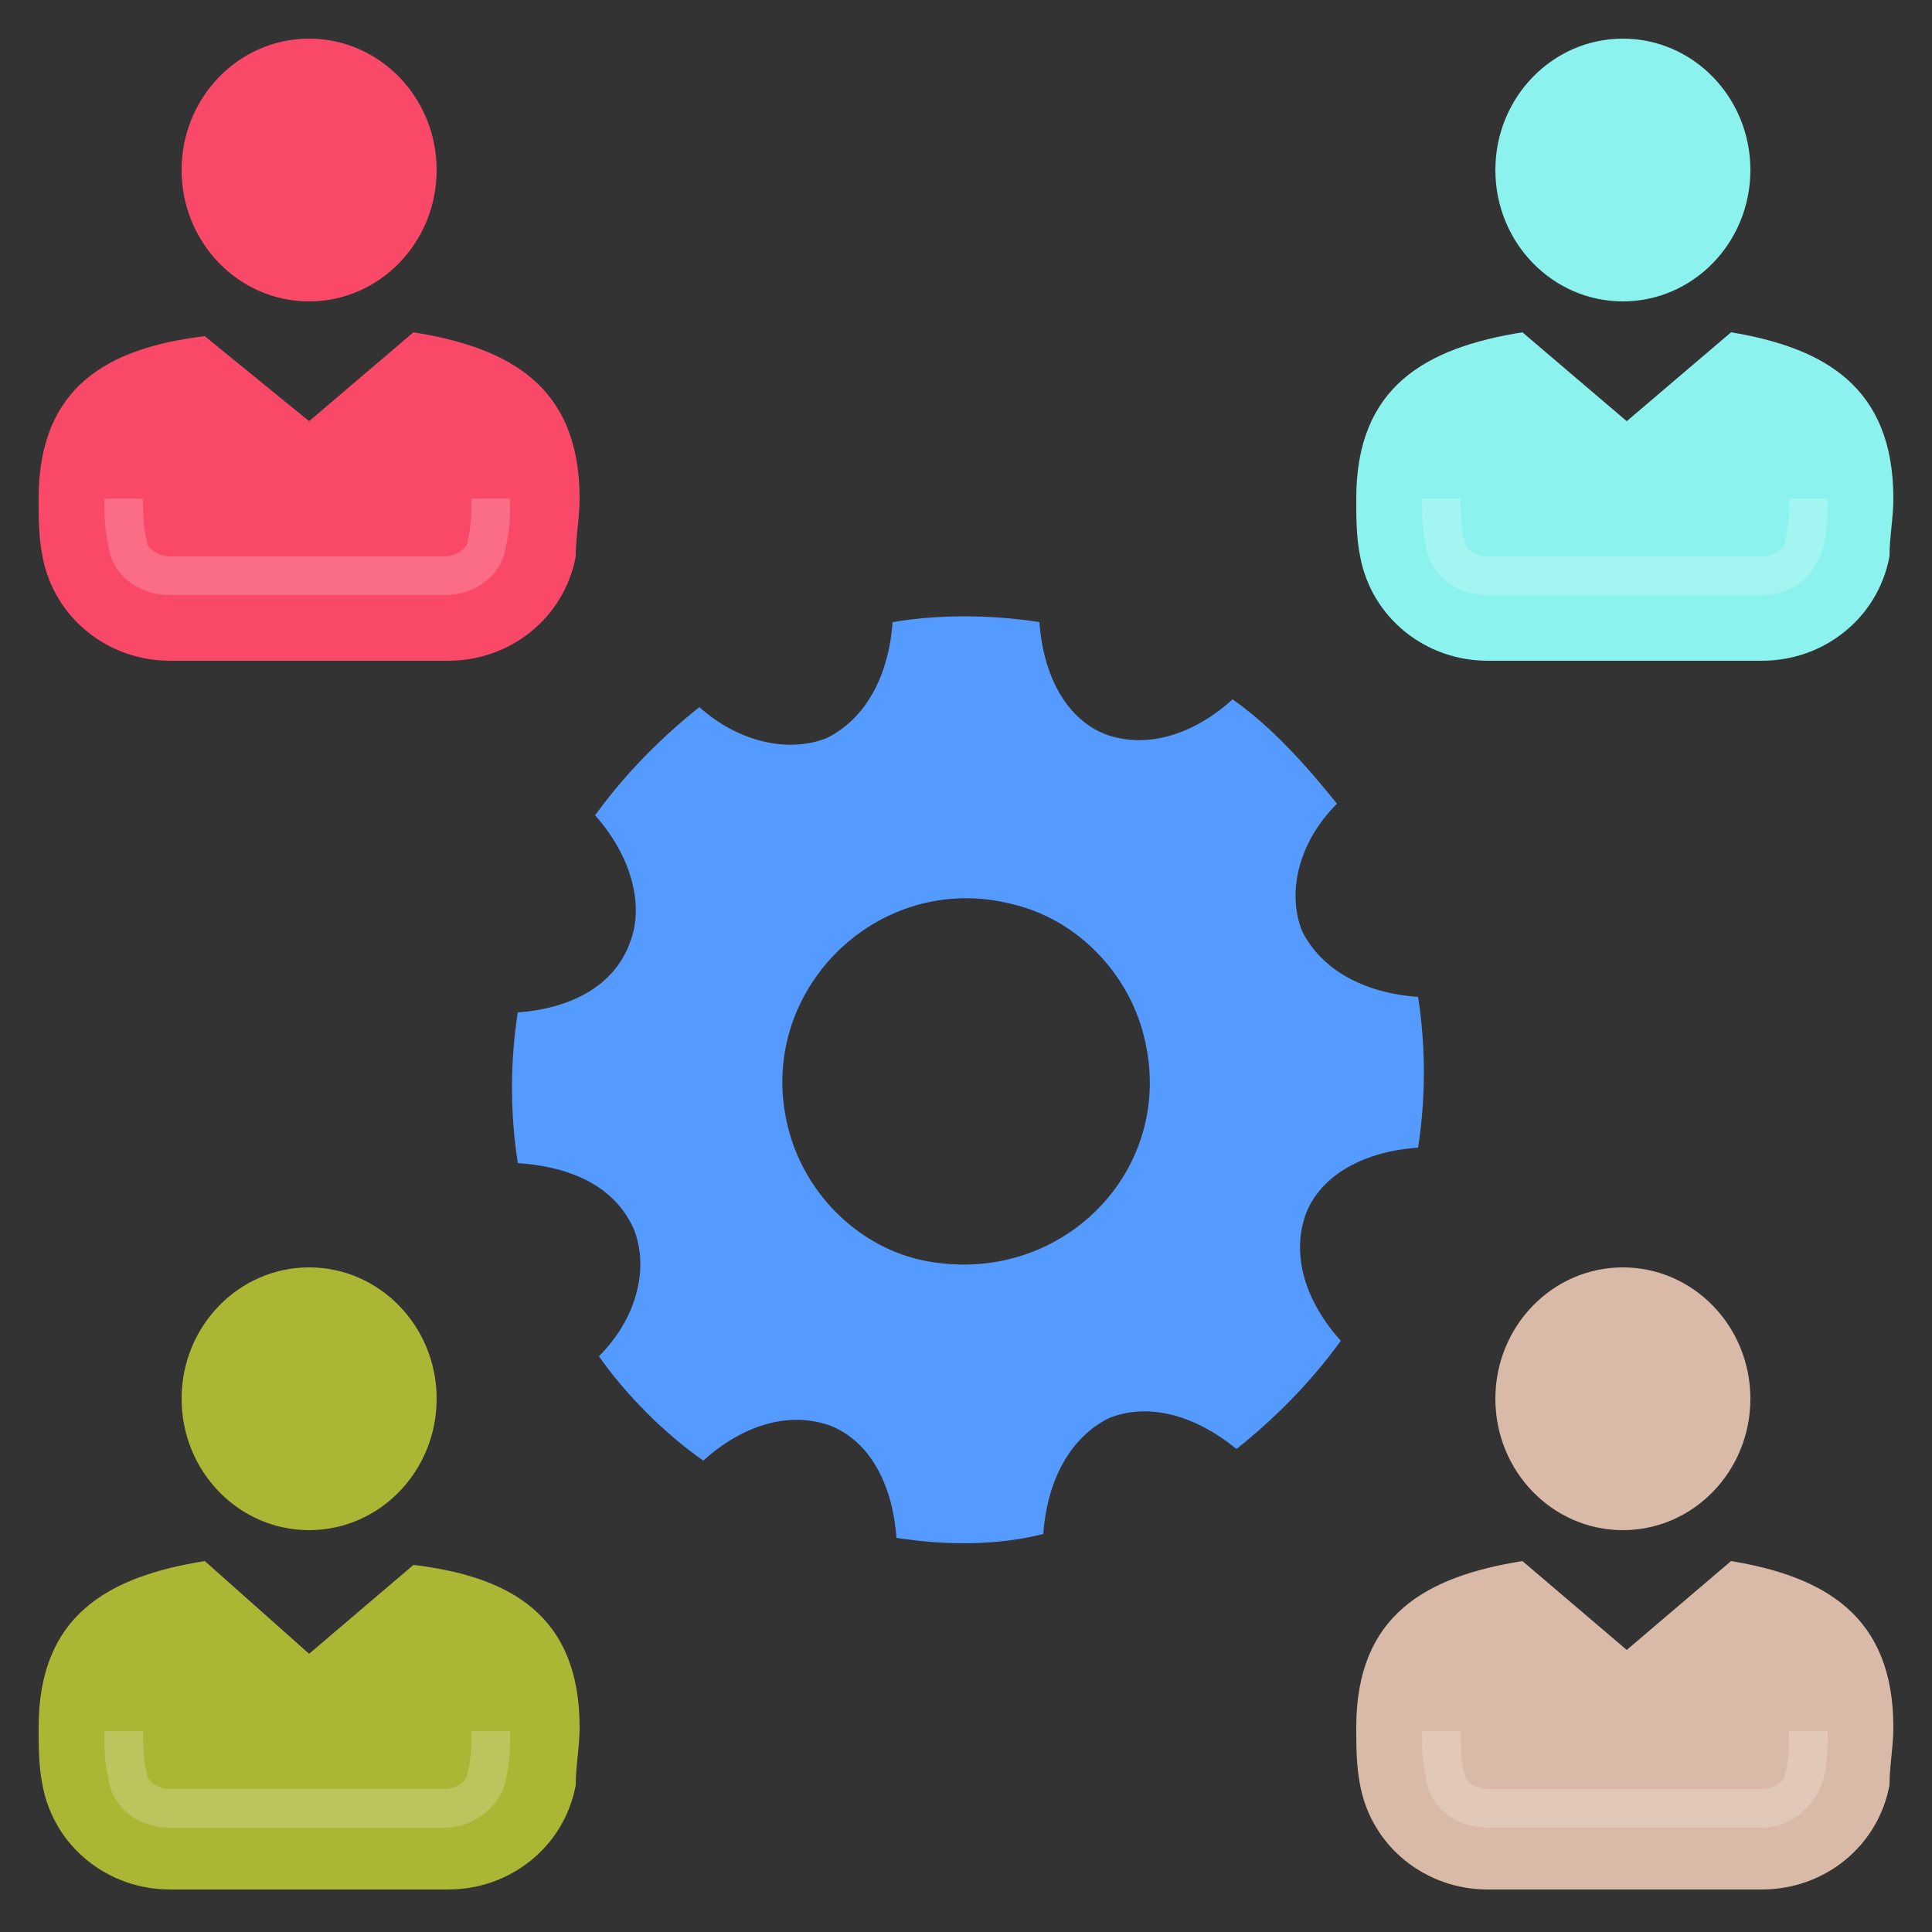 <?xml version="1.0" encoding="utf-8"?>
<!-- Generator: Adobe Illustrator 18.0.0, SVG Export Plug-In . SVG Version: 6.00 Build 0)  -->
<!DOCTYPE svg PUBLIC "-//W3C//DTD SVG 1.1//EN" "http://www.w3.org/Graphics/SVG/1.1/DTD/svg11.dtd">
<svg version="1.1" id="Layer_1" xmlns="http://www.w3.org/2000/svg" xmlns:xlink="http://www.w3.org/1999/xlink" x="0px" y="0px"
	 viewBox="0 0 50 50" enable-background="new 0 0 50 50" xml:space="preserve">
<rect x="0" y="0" width="50" height="50" fill="#333333" stroke="none"/>
<g>
	<g>
		<path fill="#8CF2ED" d="M49,12.9c0,0.5-0.1,1-0.1,1.5c-0.3,1.6-1.7,2.7-3.3,2.7h-7.1c-1.6,0-3-1.1-3.3-2.7c-0.1-0.5-0.1-1-0.1-1.5
			c0-2.9,1.8-3.9,4.3-4.3l2.7,2.3l2.7-2.3C47.2,9,49,10,49,12.9z"/>
	</g>
	<g opacity="0.2">
		<path fill="#FFFFFF" d="M45.6,15.4h-7.1c-0.8,0-1.5-0.5-1.6-1.3c-0.1-0.4-0.1-0.9-0.1-1.2h1c0,0.3,0,0.7,0.1,1.1
			c0,0.2,0.3,0.4,0.6,0.4h7.1c0.3,0,0.6-0.2,0.6-0.4c0.1-0.4,0.1-0.7,0.1-1.1h1c0,0.4,0,0.8-0.1,1.2C47,14.9,46.4,15.4,45.6,15.4z"
			/>
	</g>
	<g>
		<ellipse fill="#8CF2ED" cx="42" cy="4.4" rx="3.3" ry="3.4"/>
	</g>
	<g>
		<ellipse fill="#FA4968" cx="8" cy="4.4" rx="3.3" ry="3.4"/>
	</g>
	<g>
		<path fill="#FA4968" d="M15,12.9c0,0.5-0.1,1-0.1,1.5c-0.3,1.6-1.7,2.7-3.3,2.7H4.4c-1.6,0-3-1.1-3.3-2.7C1,13.9,1,13.4,1,12.9
			C1,10,2.8,9,5.3,8.7L8,10.9l2.7-2.3C13.2,9,15,10,15,12.9z"/>
	</g>
	<g opacity="0.2">
		<path fill="#FFFFFF" d="M11.5,15.4H4.4c-0.8,0-1.5-0.5-1.6-1.3c-0.1-0.4-0.1-0.9-0.1-1.2h1c0,0.3,0,0.7,0.1,1.1
			c0,0.2,0.3,0.4,0.6,0.4h7.1c0.3,0,0.6-0.2,0.6-0.4c0.1-0.4,0.1-0.7,0.1-1.1h1c0,0.4,0,0.8-0.1,1.2C13,14.9,12.3,15.4,11.5,15.4z"
			/>
	</g>
	<g>
		<path fill="#D9BAA8" d="M49,44.7c0,0.5-0.1,1-0.1,1.5c-0.3,1.6-1.7,2.7-3.3,2.7h-7.1c-1.6,0-3-1.1-3.3-2.7c-0.1-0.5-0.1-1-0.1-1.5
			c0-2.9,1.8-3.9,4.3-4.3l2.7,2.3l2.7-2.3C47.2,40.8,49,41.8,49,44.7z"/>
	</g>
	<g opacity="0.2">
		<path fill="#FFFFFF" d="M45.6,47.3h-7.1c-0.8,0-1.5-0.5-1.6-1.3c-0.1-0.4-0.1-0.9-0.1-1.2h1c0,0.3,0,0.7,0.1,1.1
			c0,0.2,0.3,0.4,0.6,0.4h7.1c0.3,0,0.6-0.2,0.6-0.4c0.1-0.4,0.1-0.7,0.1-1.1h1c0,0.4,0,0.8-0.1,1.2C47,46.7,46.4,47.3,45.6,47.3z"
			/>
	</g>
	<g>
		<ellipse fill="#D9BAA8" cx="42" cy="36.2" rx="3.3" ry="3.4"/>
	</g>
	<g>
		<ellipse fill="#ABB734" cx="8" cy="36.2" rx="3.3" ry="3.4"/>
	</g>
	<g>
		<path fill="#ABB734" d="M15,44.7c0,0.5-0.1,1-0.1,1.5c-0.3,1.6-1.7,2.7-3.3,2.7H4.4c-1.6,0-3-1.1-3.3-2.7C1,45.7,1,45.2,1,44.7
			c0-2.9,1.8-3.9,4.3-4.3L8,42.8l2.7-2.3C13.2,40.8,15,41.8,15,44.7z"/>
	</g>
	<g opacity="0.2">
		<path fill="#FFFFFF" d="M11.5,47.3H4.4c-0.8,0-1.5-0.5-1.6-1.3c-0.1-0.4-0.1-0.9-0.1-1.2h1c0,0.3,0,0.7,0.1,1.1
			c0,0.2,0.3,0.4,0.6,0.4h7.1c0.3,0,0.6-0.2,0.6-0.4c0.1-0.4,0.1-0.7,0.1-1.1h1c0,0.4,0,0.8-0.1,1.2C13,46.7,12.3,47.3,11.5,47.3z"
			/>
	</g>
	<g>
		<g>
			<g>
				<g>
					<path fill="#559AFF" d="M36.7,29.7c0.2-1.3,0.2-2.6,0-3.9c-1.4-0.1-2.5-0.7-3-1.7c-0.4-1-0.1-2.3,0.9-3.3c-0.8-1-1.7-2-2.7-2.7
						c-1,0.9-2.2,1.3-3.3,0.9c-1-0.4-1.6-1.5-1.7-2.9c-1.3-0.2-2.6-0.2-3.8,0c-0.1,1.4-0.7,2.5-1.7,3c-1,0.4-2.3,0.1-3.3-0.8
						c-1,0.8-1.9,1.7-2.7,2.8c0.9,1,1.3,2.3,0.9,3.3c-0.4,1.1-1.5,1.7-2.9,1.8c-0.2,1.3-0.2,2.6,0,3.9c1.4,0.1,2.5,0.6,3,1.7
						c0.4,1,0.1,2.3-0.9,3.3c0.7,1,1.7,2,2.7,2.7c1-0.9,2.2-1.3,3.3-0.9c1,0.4,1.6,1.5,1.7,2.9c1.3,0.2,2.6,0.2,3.8-0.1
						c0.1-1.4,0.7-2.5,1.7-3c1-0.4,2.2-0.1,3.3,0.8c1-0.8,1.9-1.7,2.7-2.8c-0.9-1-1.3-2.2-0.9-3.3C34.2,30.4,35.3,29.8,36.7,29.7z
						 M23.8,32.6c-1.7-0.4-3-1.8-3.4-3.4c-0.9-3.5,2.3-6.7,5.8-5.8c1.7,0.4,3,1.8,3.4,3.4C30.5,30.3,27.4,33.4,23.8,32.6z"/>
				</g>
			</g>
		</g>
	</g>
</g>
</svg>
